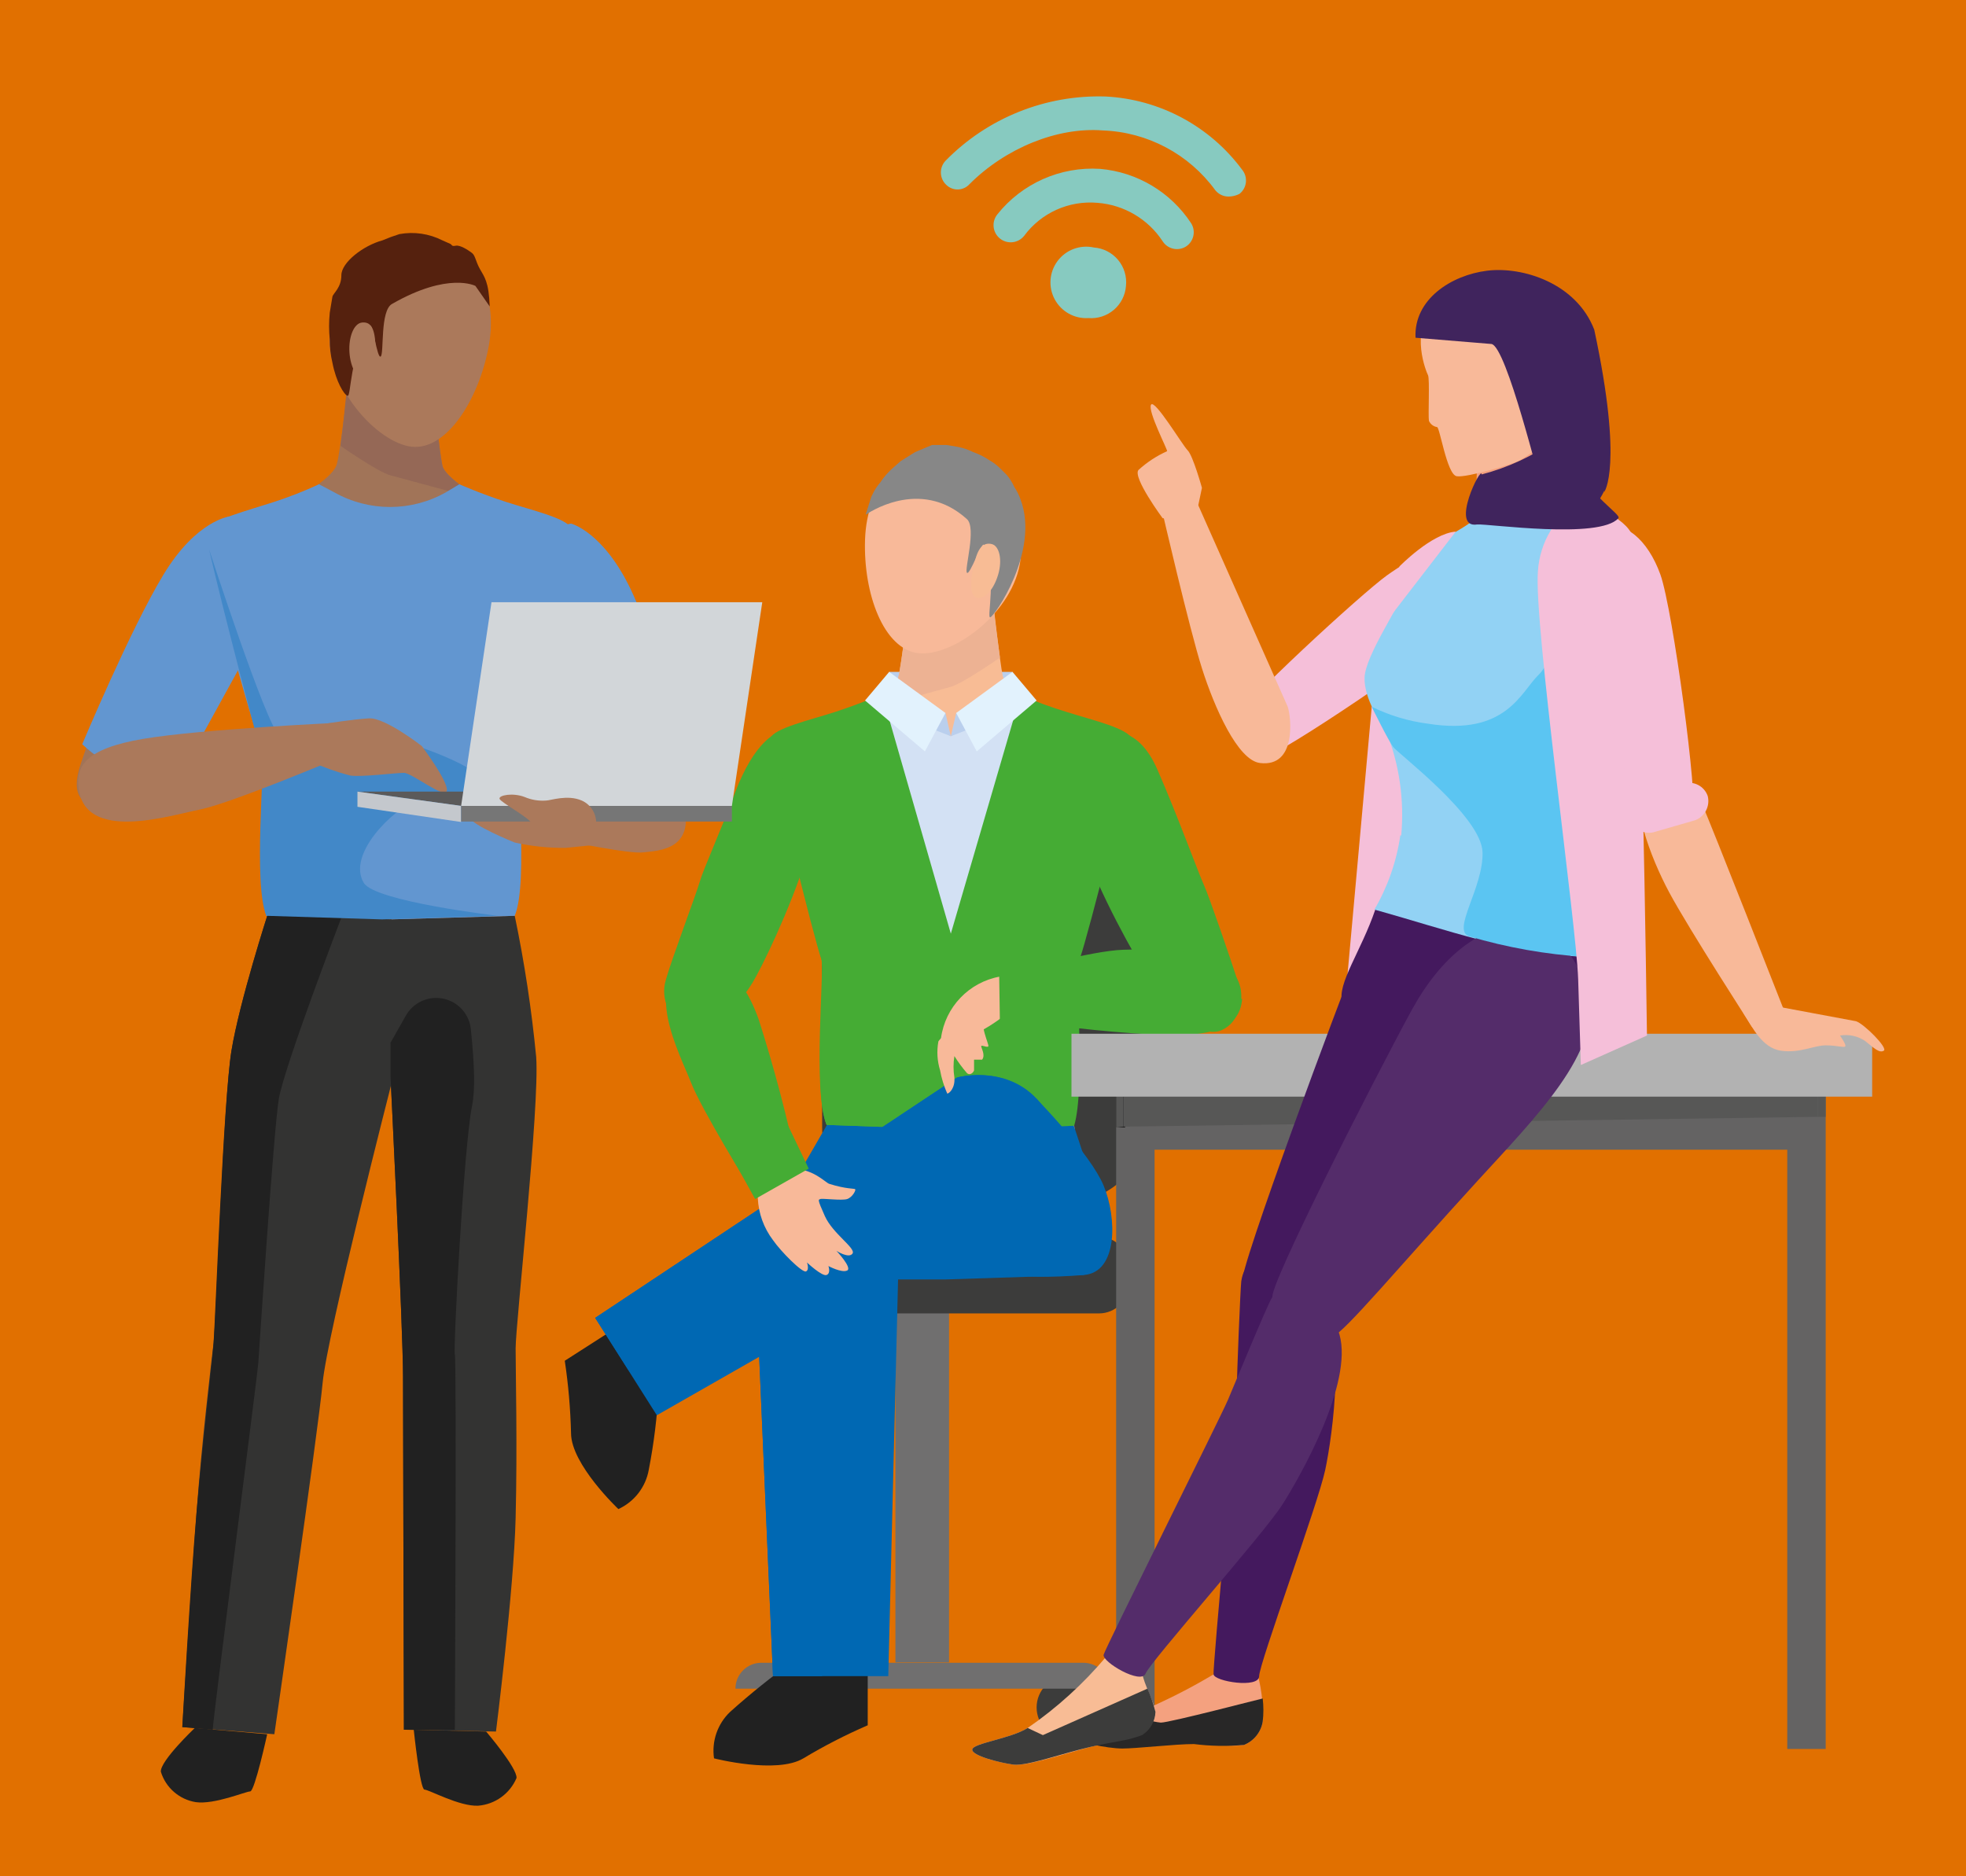 <svg height="210" viewBox="0 0 220 210" width="220" xmlns="http://www.w3.org/2000/svg"><g fill="none" transform=""><path d="m0 0v210h220v-210z" fill="#e17000"/><g transform="translate(8 10)"><path d="m92.2 133.2h6v42.86h-6z" fill="#706f6f"/><path d="m83.2 181.1c0 1.933-1.567 3.5-3.5 3.5s-3.5-1.567-3.5-3.5 1.567-3.5 3.5-3.5c.937-.028 1.843.332 2.506.994s1.022 1.569.994 2.506" fill="#313131"/><path d="m115 181.1c0 1.933-1.567 3.5-3.5 3.5s-3.5-1.567-3.5-3.5 1.567-3.5 3.5-3.5c.937-.028 1.843.332 2.506.994s1.022 1.569.994 2.506" fill="#3c3c3b"/><path d="m116.2 179h-41.9c0-1.602 1.298-2.9 2.9-2.9h36c1.619-.001 2.946 1.282 3 2.9" fill="#706f6f"/><path d="m115 137h-39.5c-1.839.001-3.346-1.461-3.4-3.3v-1.9c0-1.878 1.522-3.4 3.4-3.4h39.5c1.839.054 3.301 1.561 3.3 3.4v1.9c0 .875-.348 1.715-.967 2.333s-1.458.967-2.333.967" fill="#3c3c3b"/><path d="m92.2 124.4h19.6c4.529 0 8.2-3.671 8.2-8.2v-27.1c0-9.941-8.059-18-18-18-9.941 0-18 8.059-18 18v27.1c0 4.529 3.671 8.2 8.2 8.2" fill="#3c3c3b"/><path d="m92 121.3h15.3c3.496-.055 6.3-2.904 6.3-6.4v-26.6c0-7.732-6.268-14-14-14-7.732 0-14 6.268-14 14v26.6c0 3.535 2.865 6.4 6.4 6.4" fill="#3c3c3b"/><path d="m91.5 65.2h13.8v4.83h-13.8z" fill="#bacfed"/><path d="m89.1 176.7-8.3-.8c-2.469 1.769-4.839 3.672-7.1 5.7-1.406 1.34-2.077 3.277-1.8 5.2 0 0 7 1.8 10 0 2.316-1.391 4.721-2.627 7.2-3.7z" fill="#212121"/><path d="m112.1 95.4c2.5-7.5 8.9-20.5 5.1-22.8s-18.8-4.7-18.8-4.7v.2s-14.1 1.2-19 4.2 2.8 15.8 5.2 23.4c.6 1.8.5 9.9.3 17.2 0 1.7-1.5 9.9-1.2 13.3 0 1 11.5 3.8 14.7 4s14.6-3.2 14.7-4.2c.2-3.4-1.2-11.6-1.3-13.4-.2-7.2-.3-15.3.3-17.2" fill="#f8bc95"/><path d="m81.6 71.9c-2.7-1.1-5.4 1.7-7.3 6.7s-3.6 8.7-4 10.1-3.2 8.8-3.8 11c-.635 2.145.44 4.426 2.5 5.3 1.8.7 5.2-1.7 7.2-5s12.5-25.3 5.4-28.1" fill="#45ac34"/><path d="m104.2 65.6c-.3-1.4-1.1-8.5-1.1-8.5h-4.7v.2h-4.7s-.8 7.1-1.2 8.6-4.2 3.6-4.2 3.6h10.1v-.2h10s-3.9-2.2-4.2-3.7" fill="#f8bc95"/><path d="m103.9 63.6c-.3-2.1-.7-5.3-.8-6.2l-.3-.3h-4.4v.2h-4.7s-.8 7.1-1.2 8.6-4.2 3.6-4.2 3.6h.5l9.5-2.6c1.3-.3 5.6-3.3 5.6-3.3" fill="#edb293"/><path d="m84.6 115.8-7 12.1-.4 5.3h20.6l15.5-.5 2.8-4.8-4-12.1z" fill="#0068b3"/><path d="m76.4 129 2.1 48.6h12.9l1.2-48.6s-1.9-6.4-8.6-6.4-7.6 6.4-7.6 6.4" fill="#0068b3"/><path d="m84 122.6c-5.7 0-7.6 6.4-7.6 6.4l2.1 48.6h5.5z" fill="#0068b3"/><path d="m113.4 72.5c2.6-1.1 5.9-1.4 8.1 3.6s4.6 11.6 5.2 12.9 3.1 8.6 3.8 10.8.2 4.6-1.8 5.5-5.2-1.5-7.5-4.8-14.7-24.8-7.8-28" fill="#45ac34"/><path d="m118.3 72.8c-.5-1.1-4-1.9-7.1-2.9-1.767-.537-3.503-1.171-5.2-1.9l-7.6 4.4-7.6-4.4c-1.689.749-3.426 1.384-5.2 1.9-3.1 1-6.5 1.8-7.1 2.9s5 22.4 5.6 24.2-1 14.5.6 18.3l13.6.5h.1l13.6-.4c1.2-4.4 0-16.7.6-18.6s6.3-22.9 5.7-24" fill="#d3e1f4"/><path d="m97.8 69.8.6 2.6-4.6-1.8 2.6-1.2z" fill="#bacfed"/><path d="m118.7 72.7c-.6-1.2-4.1-2-7.3-3-1.767-.537-3.503-1.171-5.2-1.9l-7.8 26.7-7.7-26.8s-2.5 1.1-5.3 2-6.7 1.8-7.2 2.9 5 22.9 5.7 24.7-1 14.8.6 18.6l13.8.5h.1l13.8-.4c1.3-4.4 0-17 .7-18.9s6.3-23.3 5.8-24.4" fill="#45ac34"/><path d="m100.6 114.6c-1.3-.9-3.3-1.7-4.5-2.5s0-3.3-.1-4.6 3.7-3.9 6.2-4.8 6.9-.5 7.9-2.3-1.7-3.4-2.9-3.4-8.6-2.2-9.8-2-10 1-11.4 0-7.8-22.4-7.8-22.4c1.5 6.8 5.3 23.5 5.7 24.7s-1 14.8.6 18.6l13.8.5h.1l13.8-.4c-1.415-.18-2.818-.447-4.2-.8-1.3-.4-6 .2-7.4-.6" fill="#45ac34"/><path d="m99 69.8-.6 2.6 4.6-1.8-2.7-1.2z" fill="#bacfed"/><path d="m88.8 68.4 2.7-3.2 6.3 4.6-2.3 4.3z" fill="#e2f2fd"/><path d="m108 113s6 6.1 7.5 9.7 1.6 9.7-2.2 10-7.1.3-7.9-.2-7.3-11.6-7.2-12.9 7.2-7.7 9.8-6.6" fill="#0068b3"/><path d="m60.5 138.9 5.2 6.6c-.154 3.022-.522 6.03-1.1 9-.344 1.935-1.614 3.579-3.4 4.4 0 0-5.3-5-5.3-8.5-.066-2.712-.299-5.417-.7-8.1z" fill="#212121"/><path d="m107.7 124.3-42.2 24.1-6.9-10.9 40.5-26.9s6.5-1.8 10 3.8-1.4 9.9-1.4 9.9" fill="#0068b3"/><path d="m115.5 123.3c-.2-.3-7.1-9.9-7.4-10.1-3.6-4.1-9-2.6-9-2.6l-40.5 26.9 3.7 5.8s26.9-25.6 38.2-30c4.4-1.7 15 10 15 10" fill="#0068b3"/><path d="m108 68.4-2.7-3.2-6.3 4.6 2.3 4.3z" fill="#e2f2fd"/><path d="m88.8 50.4c-.2 6.1 2.1 12.2 5.9 12.7s10.8-4.5 11.5-10.5-2.3-11.2-7.8-12-9.4 3.6-9.6 9.8" fill="#f8b999"/><path d="m88.9 47.6s6-4.3 11.3.5c1.1 1-.3 5.6 0 6s1.7-3.6 1.9-3.1c1.5 3.6.3 8.1.7 8.1s5.6-7.4 3.4-13.2c-.172-.495-.408-.965-.7-1.4-.207-.467-.476-.904-.8-1.3l-.7-.7c-.383-.394-.821-.731-1.3-1-.557-.378-1.163-.681-1.8-.9-.567-.288-1.174-.491-1.8-.6l-1.2-.2h-1.6l-1.9.8-.8.5-.8.5-.8.7c-.578.493-1.083 1.065-1.5 1.7-.266.309-.501.644-.7 1l-.3.6-.6 1.9" fill="#878787"/><path d="m101.1 52.8c-.5 1.6-.7 3.9.2 4.1s1.9-.9 2.4-2.6.1-3.2-.7-3.4-1.5.2-1.9 1.9" fill="#f8bc95"/><path d="m69.5 97.9c2.2-.7 5.3.3 7.4 6.2 1.754 5.487 3.222 11.061 4.4 16.7l-5.3 2.3s-5.5-8.9-6.7-12-5.7-11.5.2-13.2" fill="#45ac34"/><path d="m76.5 122.2.3 1.9c.077 1.703.67 3.342 1.7 4.7.9 1.3 3.3 3.7 3.7 3.5s.1-1 .1-1 1.7 1.6 2.2 1.4.2-1 .2-1 1.5.8 2.1.5-1.2-2.2-1.2-2.2 1.4.9 1.8.3-2.2-2.2-3.1-4.2-.7-1.8-.5-1.9 2.4.2 3 0 1-1 .9-1.1-1 0-2.9-.6c-.4-.1-2-1.9-4.3-1.6-1.361.341-2.698.776-4 1.3" fill="#f8b999"/><path d="m73.9 119.5 6.3-3.5 2.3 4.8-6 3.4z" fill="#45ac34"/><path d="m131 101.8c-.2 2.3-1.6 4.1-8.1 4.1-5.659-.268-11.301-.835-16.9-1.7v-5.5s8.2-2.3 11.7-2.4 13.5-.6 13.2 5.5" fill="#45ac34"/><path d="m103.9 99.3c-3.466.621-6.134 3.41-6.6 6.9 0 .5 1.2.9 2.2.4s5.6-2.8 5.7-4.1-.3-3.4-1.3-3.2" fill="#f8b999"/><path d="m102.9 100.7c-1.018.619-1.958 1.357-2.8 2.2l-.6.5-.4.5-.4.3-.3.6-.6.4c-.4.3-.1.6-.3.8s-.5.5-.5.6c-.189 1.067-.121 2.165.2 3.2.163.895.431 1.768.8 2.6.2 0 .9-.6.8-1.8-.129-.795-.129-1.605 0-2.4.416.669.884 1.304 1.4 1.9.3.3.7 0 .8-.3v-1.2h.9c.4-.5-.1-1.3-.1-1.5s.7.2.8 0-1.1-2.6-.3-3.1 1.5-2.1.7-3.3" fill="#f8b999"/><path d="m108.9 97.9.2 7-5.2.1-.1-6.6z" fill="#45ac34"/><g fill="#a17458" transform="translate(0 44)"><path d="m21.9 28c-2.4-7.7-8.8-20.7-5.1-23s18.9-4.8 18.9-4.8v.2s14.1 1.2 19 4.1-2.8 16-5.2 23.7c-.6 1.8-.5 10-.3 17.3.1 1.8 1.5 10 1.3 13.5-.1 1-11.5 7.3-14.7 7.5v-.3c-3.2-.1-14.7-6.4-14.8-7.4-.2-3.5 1.2-11.7 1.3-13.5.2-7.3.2-15.5-.4-17.3"/><path d="m20.2 4.3c2.6 1.3 3 6 .4 10.7-1.664 3.068-3.501 6.039-5.5 8.9-.7 1.3-4.3 8.8-5.6 10.7s-4.1 3.5-6.1 2.4-3.6-1.7-2.4-5.4 11-31.3 19.2-27.3"/></g><path d="m29.7 41.9c.4-1.4 1.2-8.6 1.2-8.6h4.7v.2h4.8s.8 7.2 1.1 8.6 4.3 3.7 4.3 3.7h-10.2v-.2h-10.1s3.9-2.2 4.2-3.7" fill="#a17458"/><path d="m30.1 39.9c.3-2.2.6-5.3.7-6.3l.3-.3h4.5v.2h4.8s.8 7.2 1.1 8.6 4.3 3.7 4.3 3.7h-.5l-9.6-2.6c-1.3-.3-5.6-3.3-5.6-3.3" fill="#956856"/><g fill="#f8bc95"><path d="m43.3 95c5.8-.1 8.1 4 7.9 16.4s-1.9 25.9-2.7 27.9-9.1 2-9.9.8-2.9-26.9-2.9-30.9 1.3-14.2 7.6-14.2"/><path d="m43 149.2h1.5c2.296-.107 4.102-2.001 4.1-4.3l-.2-5.2c-.026-1.114-.494-2.172-1.301-2.941s-1.885-1.186-2.999-1.159h-1.5c-1.114.026-2.172.494-2.941 1.301-.769.806-1.186 1.885-1.159 2.999v5.1c.108 2.336 2.063 4.157 4.4 4.1"/><path d="m43.8 141.6c1.8 0 6.1.6 5.9 12.2s-5.1 27.5-5.1 27.5h-4.2s-2.1-21.5-2.1-25.6c-.1-9.4-.1-14.1 5.5-14.1"/><path d="m28 95.1c-5.8-.7-8.5 3.1-9.6 15.5s-1.7 26-1.1 28 8.8 2.9 9.7 1.9 6.6-26.5 7-30.5.3-14.3-6-14.9"/><path d="m21.8 149.1-1.5-.2c-2.299-.312-3.937-2.392-3.7-4.7l.7-5.2c.36-2.259 2.425-3.841 4.7-3.6l1.5.2c2.288.311 3.896 2.41 3.6 4.7l-.6 5.2c-.311 2.288-2.41 3.896-4.7 3.6"/><path d="m21.7 141.4c-1.7-.2-6.1 0-7.1 11.5s.9 27.9.9 27.9l4.2.4s5.6-21.1 6.1-25.2c1-9.3 1.5-14-4.1-14.6"/><path d="m53.2 48.8c-2.8.9-3.8 5.5-1.9 10.5 1.271 3.27 2.706 6.474 4.3 9.6.5 1.3 3.1 9.3 4.1 11.3s3.6 4 5.7 3.2 3.8-1.2 3.1-5-6.7-32.5-15.3-29.6"/></g><path d="m49.6 92.5c1.088 5.219 1.889 10.493 2.4 15.8.4 5.5-2.3 29.9-2.3 32.6s.2 10.9 0 19-2.2 23.9-2.2 23.9l-10.3-.2s-.1-34.1-.1-39.5-1.4-33.6-1.4-33.6v-17.6z" fill="#333332"/><path d="m15.4 49.1c.6-1 4.1-1.9 7.2-2.9 1.739-.564 3.442-1.232 5.1-2l1.7.9c3.878 2.192 8.622 2.192 12.5 0l1.5-.9s2.5 1.1 5.3 2 6.7 1.8 7.2 2.9-5.1 22.9-5.7 24.7 1 14.8-.6 18.7l-13.9.4-13.9-.4c-1.2-4.4.1-17.1-.6-18.9s-6.9-22.7-5.8-24.5" fill="#6296d0"/><g transform="translate(12 92)"><path d="m10 .2s-3.2 9.9-4.1 15.4-1.7 30.1-2 32.7-1.3 10.9-1.9 18.9-1.6 24.1-1.6 24.1l10.3.8s4.9-33.9 5.4-39.3 7.7-33.5 7.7-33.5v-18.4z" fill="#333332"/><path d="m34.4 91.8s3.5 4.1 3.4 5.2c-.742 1.756-2.4 2.951-4.3 3.1-2.1.1-5.5-1.8-6-1.8s-1.2-6.7-1.2-6.7z" fill="#212121"/></g><path d="m13.8 183.4s-3.9 3.7-3.8 4.9c.547 1.783 2.059 3.101 3.9 3.4 2.1.3 5.6-1.2 6.1-1.2s1.9-6.4 1.9-6.4z" fill="#212121"/><path d="m23.2 113c-.6 3.7-2.2 28.2-2.3 29.6s-5 39.2-5.1 41l-3.4-.3s.9-16 1.6-24.1 1.7-16.2 1.9-18.9 1.1-27.2 2-32.7 4.1-15.4 4.1-15.4l8.2.5s-6.4 16.7-7 20.3" fill="#212121"/><path d="m37.4 103.7c.836-1.508 2.562-2.288 4.246-1.919 1.684.369 2.926 1.8 3.054 3.519.4 4 .5 6.7.1 8.6-.9 4.6-2.1 27.1-1.9 27.7s0 42 0 42h-5.7s-.1-34.1-.1-39.5-1.4-33.6-1.4-33.6v-3.8z" fill="#212121"/><path d="m55.9 48.6s3.6.9 6.7 7.4 5.9 19.8 5.9 19.8c-1.651 1.231-3.516 2.147-5.5 2.7-3.6 1.1-5.2.8-5.2.8l-4.6-13.8s-1.8-16.4 2.7-16.9" fill="#6296d0"/><path d="m17.7 47.8s-3.7.4-7.4 6.5-9.1 19-9.1 19c1.512 1.415 3.276 2.534 5.2 3.3 1.606.759 3.332 1.233 5.1 1.4l7.2-13.1s3.4-16.2-1-17.1" fill="#6296d0"/><path d="m46.7 28.7c-1.1 6-4.7 11.7-8.6 11.3s-9.7-6.8-9.2-12.8 4.8-10.7 10.4-10.3 8.5 5.6 7.4 11.8" fill="#ab795b"/><path d="m45.2 22s-3-1.6-9.3 2c-1.4.7-.9 5.6-1.3 5.9s-.9-3.9-1.2-3.4c-2.3 3.2-2.1 7.9-2.5 7.8s-1.3-1.6-1.7-3.7c-.204-.851-.305-1.724-.3-2.6-.1-.997-.1-2.003 0-3l.3-1.8c.1-.4 1-1 1-2.4s2.4-3.3 4.6-3.9c.621-.266 1.255-.499 1.9-.7 1.634-.297 3.319-.051 4.8.7l.9.4c.2.1.1.3.6.2s1.4.5 1.8.8.4.9.9 1.8 1 1.4 1.1 4.2" fill="#55210e"/><path d="m34 28.4c.1 1.7-.2 4-1.1 4.1s-1.7-1.4-1.8-3.1.5-3.2 1.4-3.3 1.4.5 1.5 2.3" fill="#ab795b"/><path d="m32.7 88.8c-1.9-3.2 3.3-8.2 5.7-9.1s6.7-.4 7.3-2.2-10.7-5.4-11.8-5.3-9.3 1-10.7 0-7.8-20.7-7.8-20.7c1.5 6.6 5.5 21.8 5.9 23s-1 14.2.5 18l12.9.4h.1l12.9-.4s-13.8-1.6-15-3.7" fill="#4288c8"/><g fill="#ab795b" transform="translate(0 70)"><path d="m68.3 9.3c-.7-2.2-1.8-3.8-4.7-3.1s-8.9 4.4-8.9 4.4l1.1 3.6s6.6 1.4 8.2 1.2 6.2-.2 4.3-6.1"/><path d="m.8 8.2c-.3-2.4.7-4.4 7.2-5.5s21.8-1.8 21.8-1.8l.4 3.8s-12.3 5.2-15.8 5.9-12.9 3.7-13.6-2.4"/></g><path d="m26.7 75.2c1.45.665 2.956 1.201 4.5 1.6 1.1.2 5.1-.3 6-.3s4.6 3 4.8 2-2.8-5-2.8-5-4.1-3.2-5.9-3.1-4.9.6-4.9.6z" fill="#ab795b"/><path d="m61 80c-1.549-.36-3.119-.627-4.7-.8-1.1.1-4.9 1.3-5.8 1.5s-6.1-.2-6 .7 5.1 2.9 5.1 2.9c1.871.416 3.783.617 5.7.6l4.9-.5z" fill="#ab795b"/><path d="m43.6 80.2h29.5l-15.2-1.6h-25.9z" fill="#5b5a5a"/><path d="m43.6 80.2h30.3l3.4-22.8h-30.3z" fill="#d2d6d9"/><path d="m43.6 82-11.6-1.7v-1.7l11.6 1.6z" fill="#c4c8cd"/><path d="m43.6 80.2h30.3v1.75h-30.3z" fill="#767676"/><path d="m54.9 83.7s-3.3-.9-3.4-1.5-3.5-2.4-3.6-2.8 1.5-.7 2.8-.2c.756.325 1.579.462 2.4.4.5 0 2.4-.7 4 0 1.055.466 1.698 1.551 1.6 2.7 0 .5-2.8 2.3-3.8 1.4" fill="#ab795b"/><path d="m116.9 107.3h4.3v78.05h-4.3z" fill="#646363"/><path d="m192 107.7h4.3v78.05h-4.3z" fill="#646363"/><path d="m117.7 107.3h77.7v11.38h-77.7z" fill="#646363"/><path d="m116.9 112.4h1v3.78h-1z" fill="#121212"/><path d="m116.9 112.4v3.8l.8-.1v-3.7z" fill="#575756"/><path d="m195.4 115h.9v-2.6h-.9z" fill="#575756"/><path d="m117.7 112.4v3.7l77.7-1.1v-2.6z" fill="#575756"/><path d="m111.9 105.7h89.6v7.04h-89.6z" fill="#b2b2b2"/><path d="m145.5 69.1-3.3 36.5 8.8.3 3.9-41.9z" fill="#f5bfd9"/><path d="m157.5 51.5c2 1.6 1.2 5.1-1.7 8.1s-21 15.2-22.3 15.1-4.2-2.1-3.5-3.9 14.4-14.4 17.2-16.4 7.8-4.9 10.3-2.9" fill="#f5bfd9"/><path d="m133 75.4c-2.5-.3-5.1-6.2-6.5-10.6s-4.5-17.8-4.5-17.8l3.8-1.1 10.3 23.2c.4 1.2 1 6.8-3.1 6.3" fill="#f8b999"/><path d="m169.4 97.1c.441 2.238.609 4.521.5 6.8-.4 5.7-19.5 7.4-20.2 7.2s-6.9-6.8-7.5-8.9 2.1-5.7 3.7-10.4z" fill="#44195e"/><path d="m132.5 176.6c.627 1.97.898 4.035.8 6.1-.196 1.175-.993 2.161-2.1 2.6-2 .3-3.7-.3-5.8-.3s-5.9.8-8.7.6c-1.3-.1-4.1-.6-3.9-1.3s4.1-1.6 6.2-2.5c3.04-1.242 5.982-2.713 8.8-4.4 0 0 4.5-1 4.7-.8" fill="#f4a17f"/><path d="m153.4 98.2c3 3.6 5.6 11.2-.1 18.8s-13.1 19.9-14.1 20.2-7.6-2.6-8.2-3.6 11.6-33.5 12.3-35.1 6.6-4.5 10.1-.3" fill="#44195e"/><path d="m139.5 134.5c3.3 4.4 1.6 16.2.8 20s-7.4 21.7-7.4 23.1-5 .6-5.1-.2 2.6-29.6 2.6-31.6.4-11.5.5-12.4c.7-4.7 6.7-1.5 8.6 1.1" fill="#44195e"/><path d="m158.5 51.8c-1.7-.1-1.6-2.1-1.5-3.7v-.2c.2-.7.4-10.5.4-10.5l10.1-3.1s-1 9.8-.6 11.7c-2.6 2.6-4.8 6-8.5 5.8" fill="#f4a17f"/><path d="m148.8 83.5c.365-3.98-.217-7.989-1.7-11.7-.5-.7-2.5-3.6-2.4-6s3.9-8 4.2-9.2-.1-2.9.5-3.7 6.7-3.8 7.6-4.8c.9 1.2 7.4.5 10-2.1v.2c2.1 2 8.5 3.9 9.8 7.2s-7.2 13-7.6 26.7c-.2 4.1-.1 11.6.1 17-8.3-.4-15.3-3-23.5-5.3 1.489-2.555 2.474-5.373 2.9-8.3" fill="#92d2f4"/><path d="m169.7 101.3c1.6 6.3-5.9 13.8-12.3 20.8-8.6 9.4-15.2 17.3-16.2 17.4s-6.3-3.2-6.8-4.3 11.3-24.3 15.6-32.2c6.6-12 16.9-12.3 19.7-1.7" fill="#542c6a"/><path d="m119.8 177.2c.2 1.3 1.4 3.4 1.5 4.4.001 1.072-.571 2.064-1.5 2.6-1.9.7-2.6.5-5.7 1.3s-7.2 2.2-8.7 2-4.7-1-4.6-1.7 4.3-1.2 6.2-2.4c3.28-2.259 6.24-4.95 8.8-8 0 0 4 1.5 4 1.8" fill="#f8bc95"/><path d="m141.9 139.4c1.5 5.4-4.3 15.7-6.4 19s-14.8 17.6-15.3 18.9-4.9-1.3-4.7-2.1 13.1-26.6 13.9-28.5 4.4-10.6 4.9-11.4c2.3-4.2 6.7 1.1 7.6 4.1" fill="#542c6a"/><path d="m133.3 180.1c.101.864.101 1.736 0 2.6-.196 1.175-.993 2.161-2.1 2.6-1.865.167-3.742.133-5.6-.1-2.1 0-6.4.5-8 .5s-5.4-.7-5.2-1.4 4.5-1.6 6.6-2.5c.875.556 1.868.899 2.9 1 1 0 11.3-2.7 11.4-2.7" fill="#282727"/><path d="m152.3 24.3c2.2-2.7 9.2-5.7 13.4-1.2s3.1 9.5 1.5 12.8c-1.091 2.432-2.954 4.436-5.3 5.7-.5.3-5.8 1.9-6.9 1.7s-1.9-5.6-2.2-5.5c-.399-.067-.737-.33-.9-.7-.1-.6.1-4.7-.1-5.1s-2-4.7.5-7.7" fill="#f8b999"/><path d="m120.4 179c.373.84.674 1.71.9 2.6-.037 1.062-.599 2.036-1.5 2.6-1.9.7-2.6.6-5.7 1.3s-7.2 2.2-8.7 2-4.7-1-4.6-1.7 4.3-1.2 6.2-2.4l1.7.8z" fill="#3c3c3b"/><path d="m150.4 27.8 8.5.7c1.7.3 5.4 15.7 5.8 16.6 4.6 7 7.3-1.7 6.8 0 0 0 2.2-2.8-1.1-18.2-2-5.2-8-7.1-12-6.6s-8.2 3.2-8 7.5" fill="#40245d"/><path d="m145.5 69.1c1.981.977 4.11 1.619 6.3 1.9 8.8 1.4 10.4-3.6 12.4-5.5s4.1-11.1 4.1-11.1l8 3.4s-6.4 12.9-6.8 19.5c-.2 3.7-.1 19.8-.1 19.8-4.406-.276-8.767-1.048-13-2.3-2-.7 1.6-5.4 1.5-9.4s-9.4-11-10-11.8-2.4-4.5-2.4-4.5" fill="#5bc5f2"/><path d="m126.5 44.6s-1-3.6-1.6-4.2-3.7-5.8-4.1-5.1 1.9 5.1 1.8 5.2c-1.171.526-2.252 1.235-3.2 2.1-.7.8 2.7 5.4 2.7 5.4l3.6.4z" fill="#f8b999"/><path d="m168.9 46c-2.794 1.691-4.586 4.641-4.8 7.9-.5 5.7 4.3 39.5 4.5 45.7s.3 9.6.3 9.6l7.4-3.3s-.7-54.3-1.8-56.3-5.6-3.6-5.6-3.6" fill="#f5bfd9"/><path d="m154.9 49.5-7.4 9.6 1.1-5.7s3.6-3.7 6.3-3.9" fill="#f5bfd9"/><path d="m182.5 80.1c.6 1.2 9.5 23.9 9.5 23.9l-3.9 1s-7.1-11-9.3-15.1-4.4-10.2-2.9-12.1c2.7-3.4 6.1 1.2 6.6 2.3" fill="#f8b999"/><path d="m171.4 49.2c2.3-1.1 5 1.2 6.4 5.1s4.3 25.6 3.6 26.8-4.1 2-5.4.5-6.1-18.4-6.7-21.8-.9-9.2 2.1-10.6" fill="#f5bfd9"/><g transform="translate(174 77)"><path d="m9.1 2.1c.28 1.124-.32 2.281-1.4 2.7l-4.5 1.3c-.53.185-1.114.139-1.609-.127-.495-.266-.854-.728-.991-1.273-.324-1.104.3-2.263 1.4-2.6l4.4-1.4c1.13-.331 2.319.286 2.7 1.4" fill="#f5bfd9"/><path d="m13.1 26.4c1 1.6 2.1 3.9 4.2 4.2s3.7-.6 5-.6 2.1.3 2.2.1-.6-1.2-.6-1.2c.976-.162 1.977.052 2.8.6 1 .8 1.6 1.4 2.1 1.1s-2.2-3-3.1-3.3l-9.1-1.7z" fill="#f8b999"/></g><path d="m164.5 35.5s.3-3.7 4.3-2.2.6 6.5-.2 8.8c1.1 3.3 4.9 5.5 4.5 5.9-2.1 2.4-14.6.6-15.8.7-3.1.5.5-6.7.5-5.6 2.939-.766 5.716-2.053 8.2-3.8z" fill="#40245d"/><path d="m114.4 17.7c-1.526-.333-3.107.253-4.047 1.501s-1.068 2.929-.327 4.304 2.215 2.194 3.774 2.095c1.035.083 2.06-.251 2.849-.927.788-.676 1.275-1.638 1.351-2.673.111-1.051-.209-2.103-.888-2.914s-1.657-1.311-2.712-1.386" fill="#87cac0"/><g fill="#87cac0" transform="translate(97)"><path d="m18.1 8.9c-4.436-.282-8.731 1.623-11.5 5.1-.663.828-.528 2.037.3 2.7.828.663 2.037.528 2.7-.3 1.903-2.577 5.009-3.978 8.2-3.7 2.968.224 5.665 1.812 7.3 4.3.557.877 1.715 1.145 2.6.6.877-.557 1.145-1.715.6-2.6-2.285-3.49-6.044-5.738-10.2-6.1"/><path d="m18.7.8c-6.711-.21-13.203 2.402-17.9 7.2-.347.37-.532.864-.514 1.371s.24.986.614 1.329c.353.342.83.524 1.321.506.491-.019.953-.238 1.279-.606 4-4 9.8-6.4 14.9-6 5.006.178 9.653 2.649 12.6 6.7.367.45.919.708 1.5.7.418-.006.829-.108 1.2-.3.403-.315.662-.779.718-1.287.056-.508-.094-1.017-.418-1.413-3.615-4.886-9.23-7.895-15.3-8.2"/></g></g></g></svg>